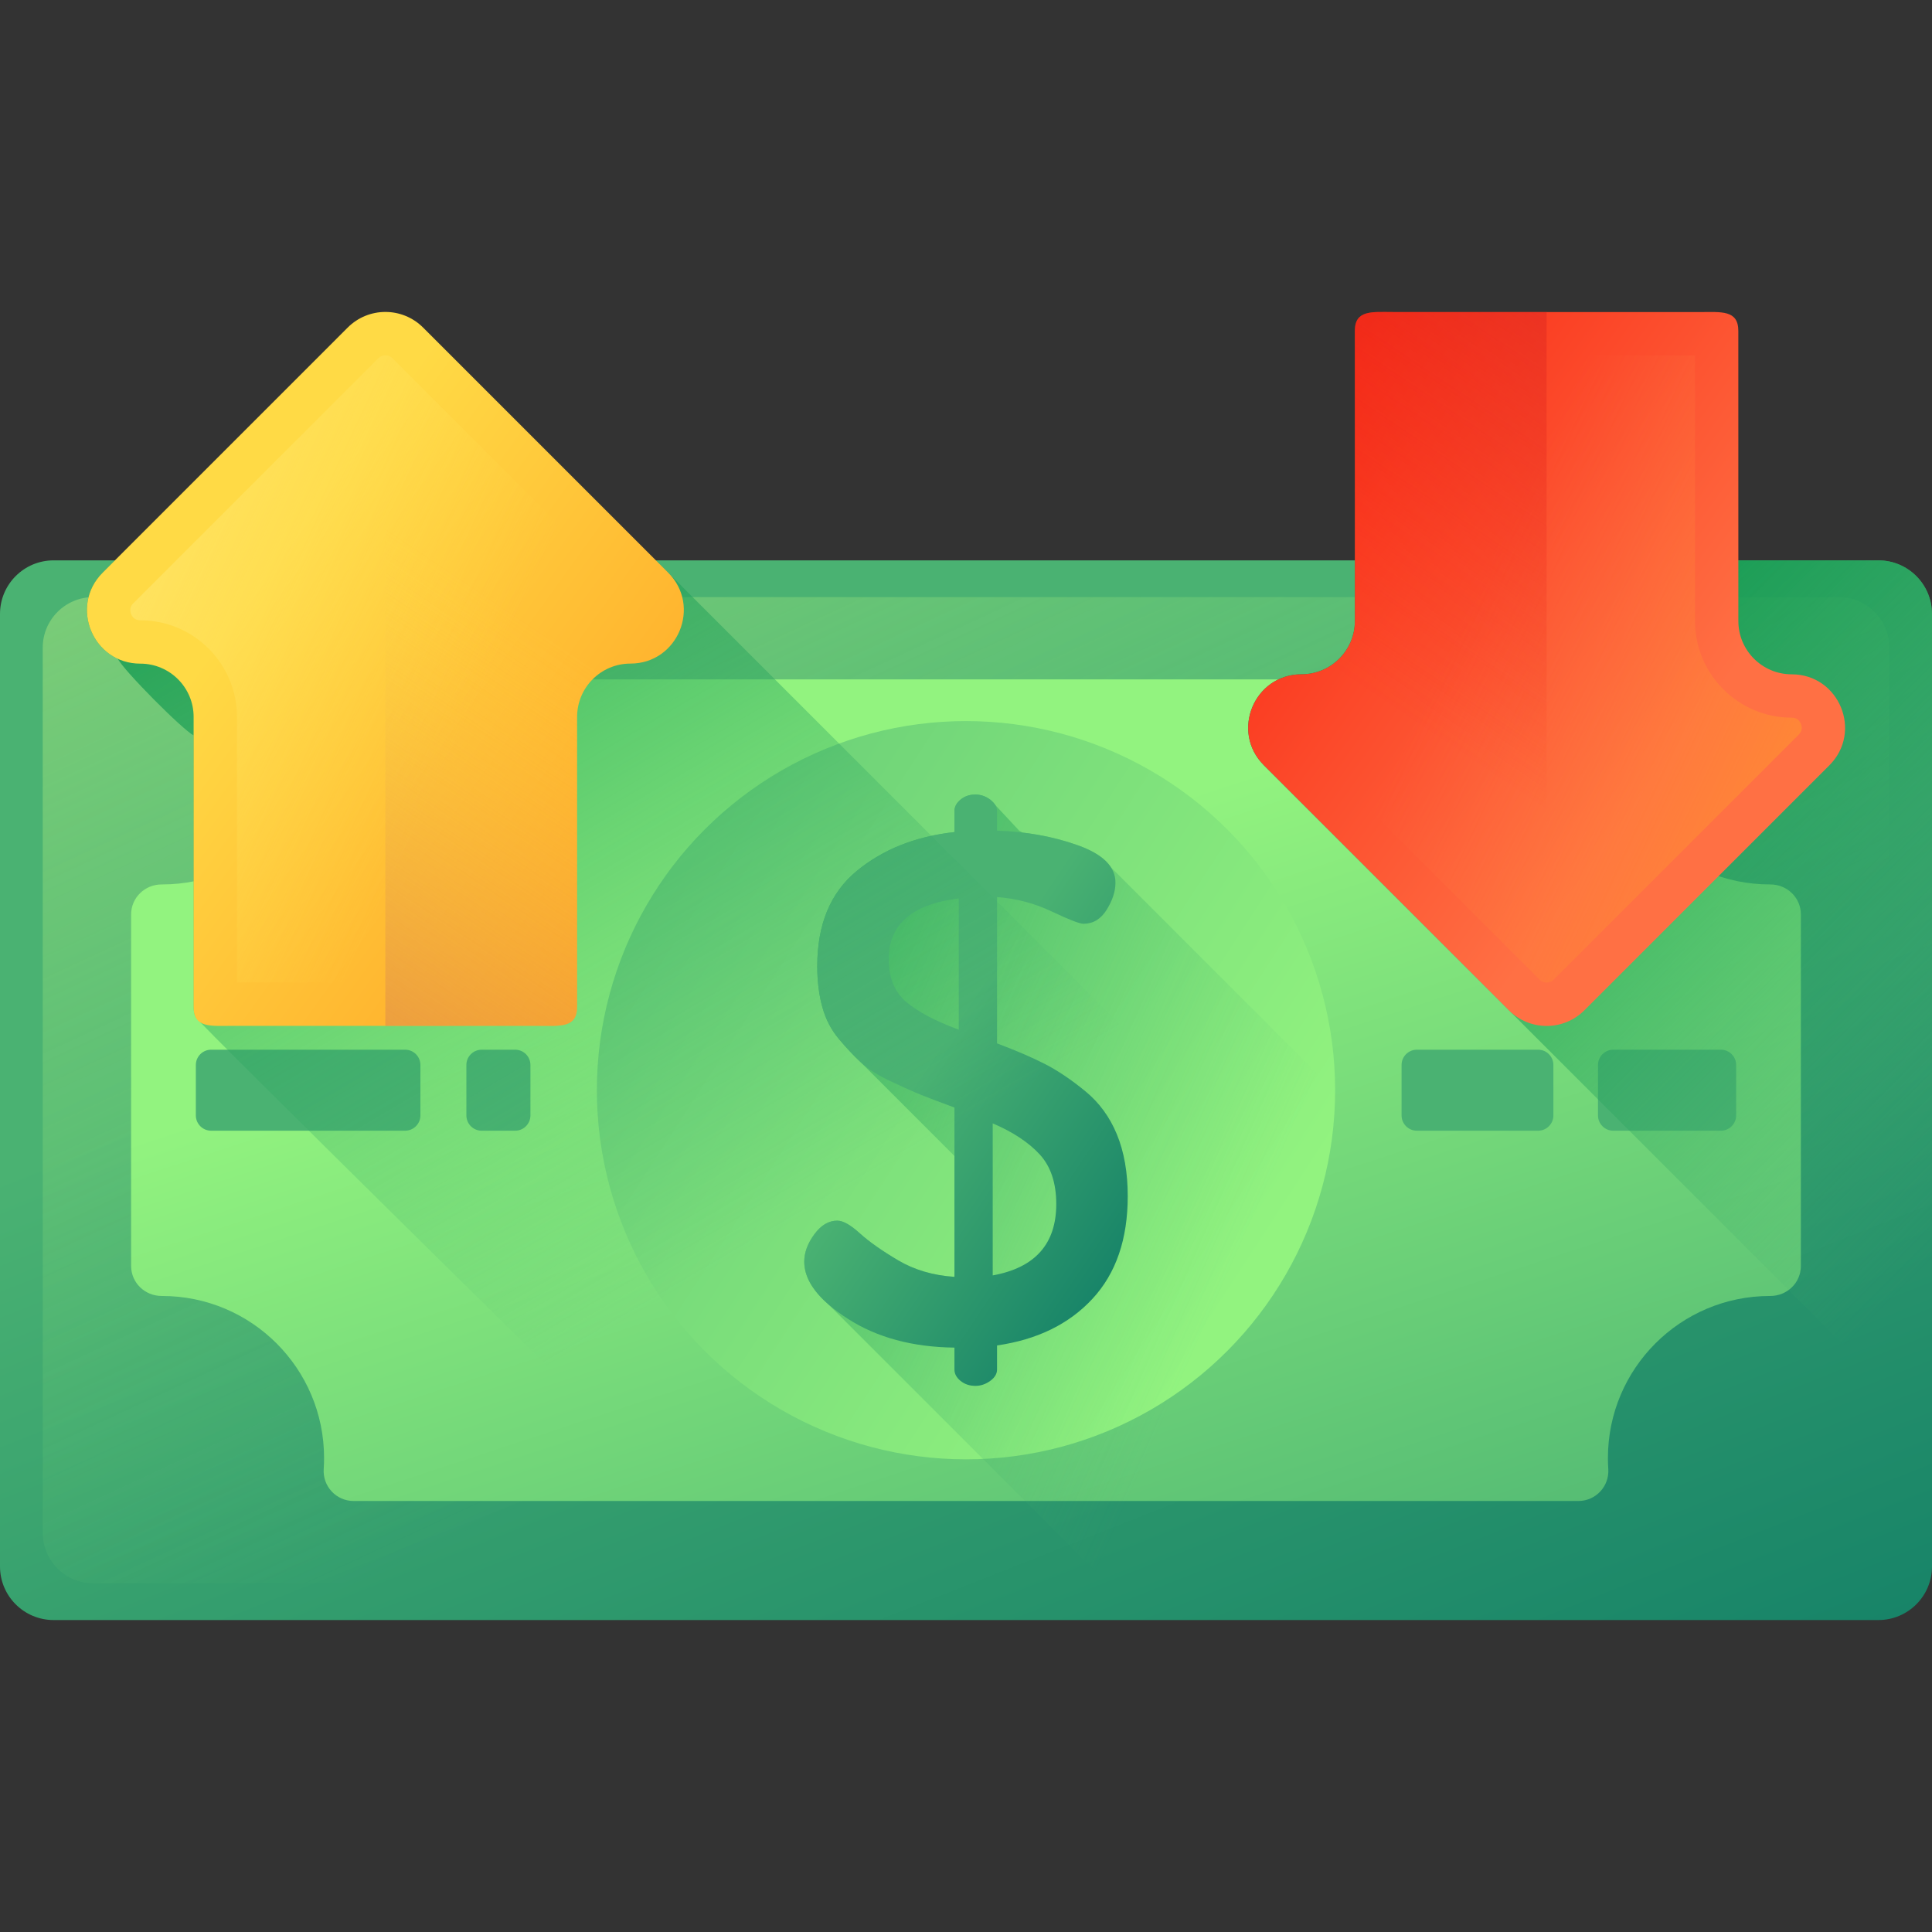 <?xml version="1.0" encoding="iso-8859-1"?>
<!-- Generator: Adobe Illustrator 22.0.0, SVG Export Plug-In . SVG Version: 6.00 Build 0)  -->
<svg version="1.1" id="Capa_1" xmlns="http://www.w3.org/2000/svg" xmlns:xlink="http://www.w3.org/1999/xlink" x="0px" y="0px"
	 viewBox="0 0 510 510" style="enable-background:new 0 0 510 510;" xml:space="preserve">
<rect x="0" y="0" width="510" height="510" fill="#333333" stroke="none"/>
<g>
	<g>
		<g>
			<linearGradient id="SVGID_1_" gradientUnits="userSpaceOnUse" x1="228.202" y1="219.99" x2="371.191" y2="581.739">
				<stop  offset="0" style="stop-color:#4AB272"/>
				<stop  offset="1" style="stop-color:#077565"/>
			</linearGradient>
			<path style="fill:url(#SVGID_1_);" d="M495.848,427.652H14.152C6.336,427.652,0,421.316,0,413.5V162.073
				c0-7.816,6.336-14.152,14.152-14.152h481.696c7.816,0,14.152,6.336,14.152,14.152V413.5
				C510,421.316,503.664,427.652,495.848,427.652z"/>
			<linearGradient id="SVGID_2_" gradientUnits="userSpaceOnUse" x1="276.507" y1="334.052" x2="1.53" y2="-257.456">
				<stop  offset="0" style="stop-color:#92F37F;stop-opacity:0"/>
				<stop  offset="1" style="stop-color:#FFEE83"/>
			</linearGradient>
			<path style="fill:url(#SVGID_2_);" d="M485.376,417.954H24.624c-7.372,0-13.347-5.976-13.347-13.347V170.967
				c0-7.372,5.976-13.347,13.347-13.347h460.752c7.371,0,13.347,5.976,13.347,13.347v233.639
				C498.723,411.978,492.747,417.954,485.376,417.954z"/>
			<linearGradient id="SVGID_3_" gradientUnits="userSpaceOnUse" x1="237.34" y1="234.218" x2="316.984" y2="475.804">
				<stop  offset="0" style="stop-color:#92F37F"/>
				<stop  offset="1" style="stop-color:#4AB272"/>
			</linearGradient>
			<path style="fill:url(#SVGID_3_);" d="M467.226,233.47c-23.624,0-42.774-19.151-42.774-42.774c0-0.97,0.033-1.933,0.098-2.886
				c0.31-4.579-3.305-8.462-7.894-8.462H93.345c-4.589,0-8.204,3.884-7.894,8.462c0.065,0.954,0.097,1.916,0.097,2.886
				c0,23.624-19.151,42.774-42.774,42.774c-0.028,0-0.056,0-0.084,0c-4.437-0.009-8.079,3.483-8.079,7.92v92.793
				c0,4.437,3.642,7.929,8.079,7.921c0.028,0,0.056,0,0.084,0c23.624,0,42.774,19.151,42.774,42.774c0,0.97-0.033,1.933-0.097,2.886
				c-0.31,4.579,3.305,8.462,7.894,8.462h323.309c4.589,0,8.204-3.883,7.894-8.462c-0.065-0.954-0.098-1.916-0.098-2.886
				c0-23.624,19.151-42.774,42.774-42.774c0.028,0,0.056,0,0.084,0c4.437,0.009,8.079-3.483,8.079-7.921V241.39
				c0-4.437-3.642-7.929-8.079-7.92C467.281,233.47,467.254,233.47,467.226,233.47z"/>
			<linearGradient id="SVGID_4_" gradientUnits="userSpaceOnUse" x1="329.745" y1="336.371" x2="36.511" y2="145.769">
				<stop  offset="0" style="stop-color:#92F37F"/>
				<stop  offset="1" style="stop-color:#4AB272"/>
			</linearGradient>
			<circle style="fill:url(#SVGID_4_);" cx="255" cy="287.787" r="97.441"/>
			<linearGradient id="SVGID_5_" gradientUnits="userSpaceOnUse" x1="323.723" y1="337.867" x2="117.591" y2="246.615">
				<stop  offset="0" style="stop-color:#4AB272;stop-opacity:0"/>
				<stop  offset="1" style="stop-color:#009245"/>
			</linearGradient>
			<path style="fill:url(#SVGID_5_);" d="M293.261,228.957c-1.483-2.319-4.352-4.248-8.622-5.784
				c-4.603-1.652-9.509-2.775-14.706-3.391c-0.279-0.177-0.562-0.332-0.85-0.464l-7.698-8.249c-1.208-0.887-2.511-1.334-3.907-1.334
				c-1.525,0-2.829,0.447-3.908,1.334c-1.081,0.891-1.62,1.906-1.62,3.05v5.527c-10.292,1.143-18.902,4.574-25.827,10.292
				c-6.927,5.718-10.388,14.099-10.388,25.136c0,3.931,0.444,7.514,1.334,10.748c0.887,3.234,2.35,6.055,4.384,8.464
				c2.031,2.409,3.969,4.47,5.813,6.183c0.013,0.012,0.028,0.024,0.041,0.036c0,0,23.967,23.969,23.98,23.98
				c0.223,0.238,0.441,0.461,0.661,0.69v31.882c-5.632-0.381-10.59-1.838-14.879-4.375c-4.288-2.534-7.656-4.911-10.111-7.133
				c-2.454-2.219-4.434-3.33-5.941-3.33c-2.275,0-4.294,1.206-6.064,3.616c-1.769,2.409-2.65,4.819-2.65,7.228
				c0,3.852,2.17,7.647,6.511,11.389l83.2,83.2h189.941L293.261,228.957z"/>
			<g>
				<linearGradient id="SVGID_6_" gradientUnits="userSpaceOnUse" x1="245.74" y1="279.439" x2="325.586" y2="333.213">
					<stop  offset="0" style="stop-color:#4AB272"/>
					<stop  offset="1" style="stop-color:#077565"/>
				</linearGradient>
				<path style="fill:url(#SVGID_6_);" d="M212.305,333.063c0-2.409,0.881-4.818,2.65-7.228c1.769-2.409,3.788-3.615,6.064-3.615
					c1.507,0,3.488,1.111,5.941,3.33c2.454,2.222,5.823,4.598,10.111,7.133c4.289,2.538,9.247,3.994,14.879,4.375v-44.699
					c-3.812-1.394-6.737-2.505-8.768-3.33c-2.034-0.822-4.735-2.028-8.1-3.613c-3.368-1.584-5.975-3.234-7.815-4.947
					c-1.844-1.712-3.782-3.773-5.813-6.182c-2.034-2.409-3.497-5.23-4.384-8.464c-0.89-3.234-1.334-6.817-1.334-10.748
					c0-11.037,3.46-19.418,10.388-25.136c6.924-5.718,15.534-9.149,25.826-10.292v-5.528c0-1.144,0.539-2.159,1.62-3.05
					c1.078-0.887,2.383-1.334,3.908-1.334c1.396,0,2.698,0.447,3.907,1.334c1.206,0.89,1.811,1.906,1.811,3.05v5.146
					c7.749,0.256,14.897,1.557,21.443,3.907c6.543,2.353,9.816,5.623,9.816,9.816c0,2.287-0.771,4.67-2.308,7.148
					c-1.537,2.478-3.589,3.717-6.15,3.717c-1.012,0-3.797-1.078-8.347-3.24c-4.554-2.159-9.372-3.431-14.453-3.812v38.627
					c5.054,1.903,9.256,3.71,12.603,5.423c3.347,1.713,6.889,4.089,10.617,7.133c3.729,3.043,6.54,6.879,8.434,11.507
					c1.894,4.628,2.844,10.051,2.844,16.264c0,11.353-3.097,20.377-9.289,27.071c-6.194,6.695-14.596,10.808-25.21,12.339v6.367
					c0,1.123-0.605,2.121-1.811,2.996c-1.208,0.872-2.51,1.31-3.907,1.31c-1.525,0-2.83-0.438-3.908-1.308
					c-1.081-0.876-1.62-1.873-1.62-2.996v-5.798c-11.054-0.128-20.427-2.656-28.114-7.588
					C216.147,343.216,212.305,338.189,212.305,333.063z M234.606,253.174c0,4.947,1.539,8.72,4.622,11.317
					c3.079,2.6,7.701,5.042,13.866,7.323v-34.651C240.767,238.688,234.606,244.025,234.606,253.174z M262.052,336.676
					c11.18-2.028,16.773-8.306,16.773-18.831c0-5.578-1.463-9.953-4.384-13.122c-2.925-3.169-7.052-5.897-12.389-8.181V336.676z"/>
			</g>
			<g>
				<g>
					<path style="fill:#4AB272;" d="M106.937,298.48H55.739c-2.232,0-4.041-1.809-4.041-4.041v-13.305
						c0-2.232,1.809-4.041,4.041-4.041h51.198c2.232,0,4.041,1.809,4.041,4.041v13.305
						C110.978,296.671,109.169,298.48,106.937,298.48z"/>
					<path style="fill:#4AB272;" d="M135.98,298.48h-8.828c-2.232,0-4.041-1.809-4.041-4.041v-13.305
						c0-2.232,1.809-4.041,4.041-4.041h8.828c2.232,0,4.041,1.809,4.041,4.041v13.305C140.021,296.671,138.212,298.48,135.98,298.48
						z"/>
				</g>
				<g>
					<path style="fill:#4AB272;" d="M406.015,298.48H374.02c-2.232,0-4.041-1.809-4.041-4.041v-13.305
						c0-2.232,1.809-4.041,4.041-4.041h31.995c2.232,0,4.041,1.809,4.041,4.041v13.305
						C410.056,296.671,408.247,298.48,406.015,298.48z"/>
					<path style="fill:#4AB272;" d="M454.261,298.48h-28.39c-2.232,0-4.041-1.809-4.041-4.041v-13.305
						c0-2.232,1.809-4.041,4.041-4.041h28.39c2.232,0,4.041,1.809,4.041,4.041v13.305
						C458.302,296.671,456.492,298.48,454.261,298.48z"/>
				</g>
			</g>
		</g>
	</g>
	<linearGradient id="SVGID_7_" gradientUnits="userSpaceOnUse" x1="230.257" y1="310.618" x2="84.257" y2="61.952">
		<stop  offset="0" style="stop-color:#4AB272;stop-opacity:0"/>
		<stop  offset="1" style="stop-color:#009245"/>
	</linearGradient>
	<path style="fill:url(#SVGID_7_);" d="M173.14,147.921H30.336l-3.242,3.242c-7.324,7.324-4.308,18.934,4.029,22.751
		c1.374,2.926,17.113,18.781,19.989,20.216l-0.007,71.692c0,1.108,0.178,1.973,0.506,2.647
		c0.771,1.582,112.362,111.406,160.948,159.183h240.312L173.14,147.921z"/>
	<linearGradient id="SVGID_8_" gradientUnits="userSpaceOnUse" x1="542.624" y1="299.917" x2="390.542" y2="147.835">
		<stop  offset="0" style="stop-color:#4AB272;stop-opacity:0"/>
		<stop  offset="1" style="stop-color:#009245"/>
	</linearGradient>
	<path style="fill:url(#SVGID_8_);" d="M510,162.073c0-7.816-6.336-14.152-14.152-14.152H357.652l0.001,15.997
		c0.001,7.771-6.299,14.071-14.07,14.07h0c-12.536-0.001-18.813,15.155-9.948,24.021l3.302,3.302c0,0,0,0,0,0L510,378.374V162.073z"
		/>
	<g>
		<g>
			
				<linearGradient id="SVGID_9_" gradientUnits="userSpaceOnUse" x1="-689.491" y1="2179.159" x2="-574.516" y2="2262.124" gradientTransform="matrix(-1 0 0 -1 -241.027 2369.237)">
				<stop  offset="0" style="stop-color:#FF7044"/>
				<stop  offset="1" style="stop-color:#F92814"/>
			</linearGradient>
			<path style="fill:url(#SVGID_9_);" d="M357.653,163.918l-0.007-76.568c-0.001-5.614,4.551-4.981,10.164-4.98l80.9,0.008
				c5.614,0.001,10.165-0.632,10.165,4.982l0.007,76.568c0.001,7.771,6.301,14.072,14.073,14.073l0,0
				c12.536,0.001,18.816,15.159,9.952,24.023l-64.68,64.68c-5.495,5.495-14.404,5.494-19.9-0.002l-64.693-64.693
				c-8.865-8.866-2.589-24.022,9.948-24.021h0C351.354,177.989,357.654,171.689,357.653,163.918z"/>
			
				<linearGradient id="SVGID_10_" gradientUnits="userSpaceOnUse" x1="-629.452" y1="2211.039" x2="-760.223" y2="2149.538" gradientTransform="matrix(-1 0 0 -1 -241.027 2369.237)">
				<stop  offset="0" style="stop-color:#FF7044;stop-opacity:0"/>
				<stop  offset="1" style="stop-color:#FFA425"/>
			</linearGradient>
			<path style="fill:url(#SVGID_10_);" d="M447.43,93.822l0.007,70.104c0.001,14.07,11.449,25.518,25.52,25.519
				c1.165,0,1.981,0.546,2.426,1.622c0.446,1.076,0.255,2.039-0.569,2.862l-64.68,64.681c-0.636,0.636-1.361,0.769-1.857,0.769
				c-0.496,0-1.221-0.133-1.857-0.769l-64.693-64.693c-0.824-0.824-1.015-1.787-0.569-2.862c0.445-1.076,1.261-1.621,2.426-1.621
				c14.07,0.001,25.516-11.444,25.515-25.514l-0.007-70.104L447.43,93.822z"/>
			
				<linearGradient id="SVGID_11_" gradientUnits="userSpaceOnUse" x1="-614.725" y1="2177.319" x2="-736.725" y2="2359.168" gradientTransform="matrix(-1 0 0 -1 -241.027 2369.237)">
				<stop  offset="0" style="stop-color:#F92814;stop-opacity:0"/>
				<stop  offset="1" style="stop-color:#C1272D"/>
			</linearGradient>
			<path style="fill:url(#SVGID_11_);" d="M367.81,82.369c-5.614,0-10.165-0.633-10.164,4.98l0.007,76.568
				c0.001,7.771-6.299,14.071-14.07,14.07l0,0c-12.536-0.001-18.813,15.155-9.948,24.021l64.693,64.693
				c2.748,2.748,6.349,4.122,9.951,4.122L408.26,82.373L367.81,82.369z"/>
		</g>
		<g>
			
				<linearGradient id="SVGID_12_" gradientUnits="userSpaceOnUse" x1="408.231" y1="2163.646" x2="523.185" y2="2246.595" gradientTransform="matrix(1 0 0 1 -346.695 -2000.546)">
				<stop  offset="0" style="stop-color:#FFDA45"/>
				<stop  offset="1" style="stop-color:#FFA425"/>
			</linearGradient>
			<path style="fill:url(#SVGID_12_);" d="M152.342,189.244l-0.007,76.568c-0.001,5.614-4.551,4.982-10.165,4.982l-80.899,0.008
				c-5.614,0.001-10.165,0.633-10.164-4.98l0.007-76.568c0.001-7.771-6.299-14.071-14.07-14.07h0
				c-12.537,0.001-18.813-15.155-9.948-24.021L91.786,86.47c5.496-5.496,14.406-5.497,19.9-0.002l64.68,64.68
				c8.864,8.864,2.584,24.021-9.952,24.023l0,0C158.643,175.172,152.342,181.473,152.342,189.244z"/>
			
				<linearGradient id="SVGID_13_" gradientUnits="userSpaceOnUse" x1="468.257" y1="2195.519" x2="337.511" y2="2134.03" gradientTransform="matrix(1 0 0 1 -346.695 -2000.546)">
				<stop  offset="0" style="stop-color:#FFDA45;stop-opacity:0"/>
				<stop  offset="1" style="stop-color:#FFEE83"/>
			</linearGradient>
			<path style="fill:url(#SVGID_13_);" d="M62.551,259.357l0.007-70.105c0.001-14.07-11.444-25.516-25.515-25.514
				c-1.165,0-1.981-0.546-2.426-1.621c-0.446-1.076-0.255-2.038,0.569-2.862l64.692-64.693c0.636-0.636,1.361-0.769,1.857-0.769
				c0.496,0,1.221,0.133,1.857,0.769l64.68,64.681c0.824,0.823,1.015,1.786,0.569,2.862c-0.446,1.076-1.262,1.622-2.426,1.622
				c-14.07,0.001-25.518,11.449-25.52,25.519l-0.007,70.104L62.551,259.357z"/>
			
				<linearGradient id="SVGID_14_" gradientUnits="userSpaceOnUse" x1="482.995" y1="2161.795" x2="360.979" y2="2343.668" gradientTransform="matrix(1 0 0 1 -346.695 -2000.546)">
				<stop  offset="0" style="stop-color:#FFDA45;stop-opacity:0"/>
				<stop  offset="1" style="stop-color:#B53759"/>
			</linearGradient>
			<path style="fill:url(#SVGID_14_);" d="M142.169,270.795c5.614-0.001,10.165,0.631,10.165-4.982l0.007-76.568
				c0.001-7.771,6.301-14.072,14.073-14.073l0,0c12.536-0.001,18.816-15.159,9.952-24.023l-64.68-64.68
				c-2.747-2.747-6.349-4.121-9.95-4.12l-0.018,188.451L142.169,270.795z"/>
		</g>
	</g>
</g>
<g>
</g>
<g>
</g>
<g>
</g>
<g>
</g>
<g>
</g>
<g>
</g>
<g>
</g>
<g>
</g>
<g>
</g>
<g>
</g>
<g>
</g>
<g>
</g>
<g>
</g>
<g>
</g>
<g>
</g>
</svg>
